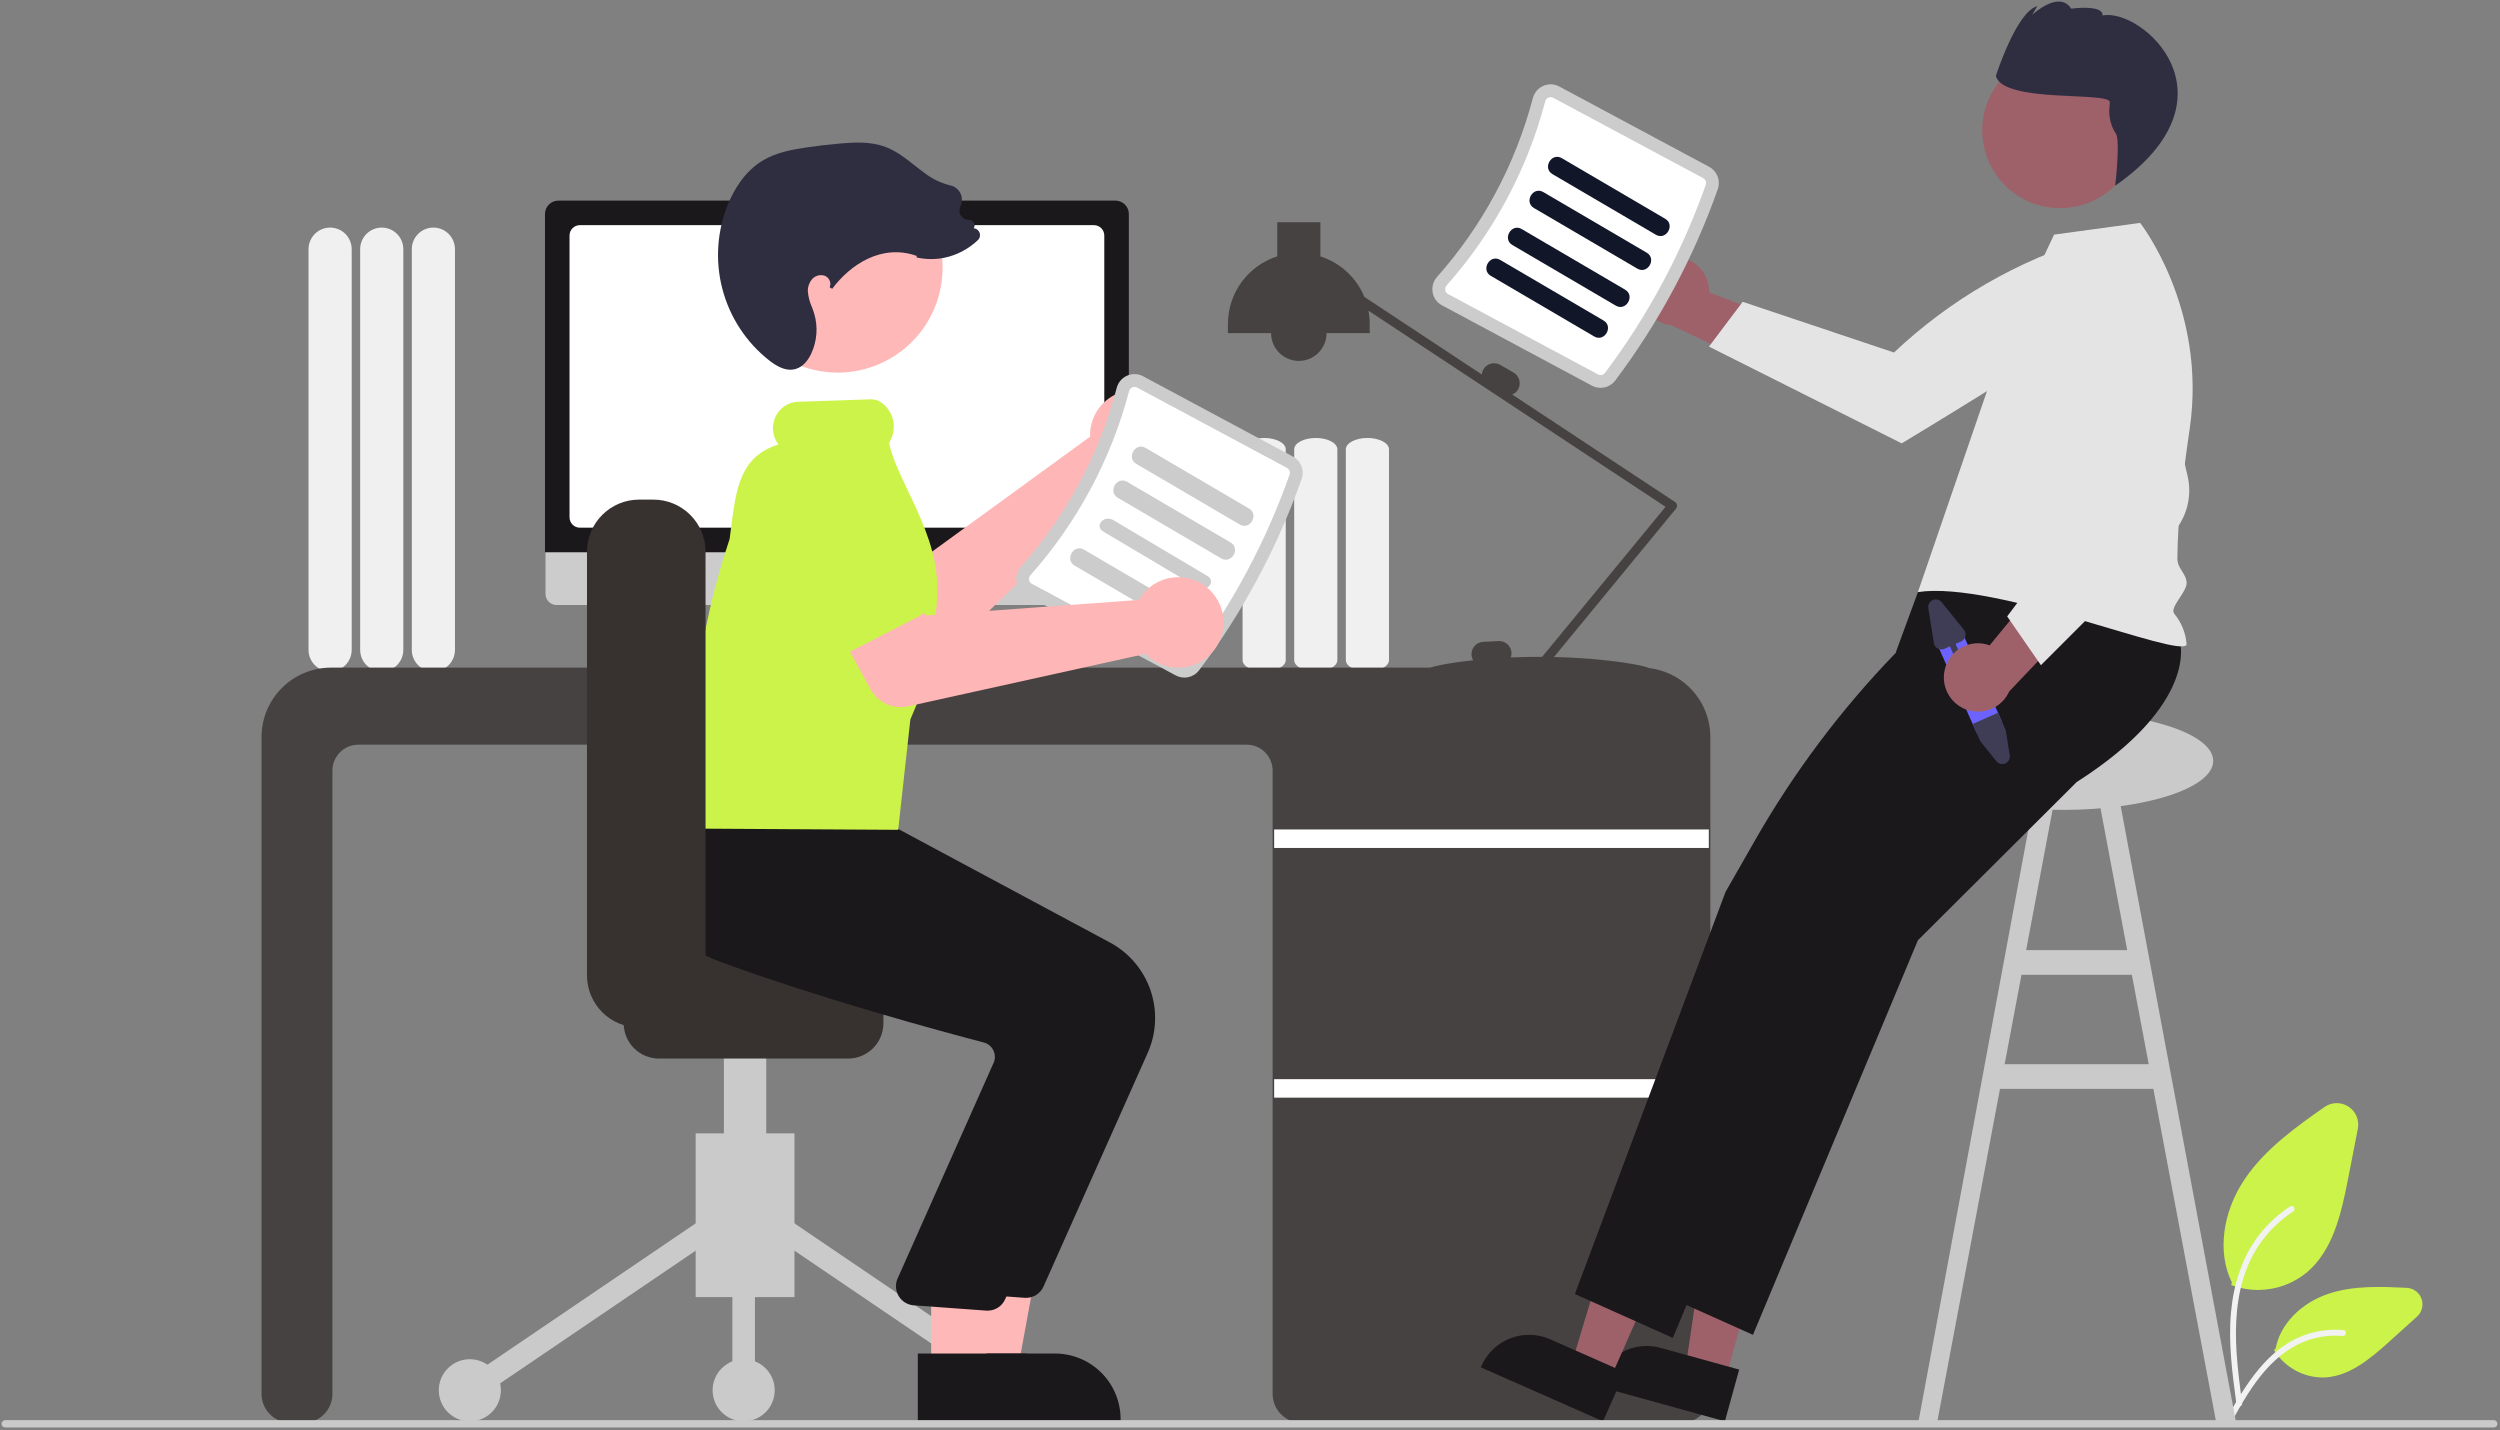 <svg width="811" height="464" viewBox="0 0 811 464" fill="none" xmlns="http://www.w3.org/2000/svg">
<rect x="0" y="0" width="811" height="464" fill="#808080" stroke="none"/>
<g clip-path="url(#clip0_1_96)">
<path d="M133.588 210.827V80.828C133.588 78.971 134.325 77.191 135.638 75.878C136.951 74.565 138.731 73.828 140.588 73.828C142.444 73.828 144.225 74.565 145.537 75.878C146.85 77.191 147.588 78.971 147.588 80.828V210.827C147.588 212.684 146.85 214.464 145.537 215.777C144.225 217.09 142.444 217.827 140.588 217.827C138.731 217.827 136.951 217.09 135.638 215.777C134.325 214.464 133.588 212.684 133.588 210.827Z" fill="#F0F0F0"/>
<path d="M116.838 210.827V80.828C116.838 78.971 117.575 77.191 118.888 75.878C120.201 74.565 121.981 73.828 123.838 73.828C125.694 73.828 127.475 74.565 128.787 75.878C130.1 77.191 130.838 78.971 130.838 80.828V210.827C130.838 212.684 130.1 214.464 128.787 215.777C127.475 217.09 125.694 217.827 123.838 217.827C121.981 217.827 120.201 217.09 118.888 215.777C117.575 214.464 116.838 212.684 116.838 210.827Z" fill="#F0F0F0"/>
<path d="M100.088 210.827V80.828C100.088 78.971 100.825 77.191 102.138 75.878C103.451 74.565 105.231 73.828 107.088 73.828C108.944 73.828 110.725 74.565 112.037 75.878C113.35 77.191 114.088 78.971 114.088 80.828V210.827C114.088 212.684 113.35 214.464 112.037 215.777C110.725 217.09 108.944 217.827 107.088 217.827C105.231 217.827 103.451 217.09 102.138 215.777C100.825 214.464 100.088 212.684 100.088 210.827Z" fill="#F0F0F0"/>
<path d="M732.492 418.464C729.673 418.466 726.875 417.98 724.222 417.028L723.812 416.881L724.001 415.975C719.249 406.375 720.91 393.222 728.254 382.408C734.93 372.577 745.083 365.429 754.04 359.124C755.176 358.324 756.526 357.882 757.916 357.856C759.306 357.829 760.671 358.219 761.838 358.974C763.004 359.73 763.918 360.818 764.461 362.097C765.005 363.376 765.153 364.789 764.888 366.153L761.684 382.587C759.373 394.442 756.623 405.663 748.468 412.66C743.988 416.408 738.333 418.462 732.492 418.464Z" fill="#CBF34A"/>
<path d="M753.469 446.861C750.366 446.843 747.318 446.05 744.6 444.554C741.882 443.058 739.58 440.907 737.905 438.296L737.673 437.934L738.226 437.446C739.659 429.628 746.399 422.662 755.449 419.666C763.675 416.943 772.755 417.388 780.761 417.78C781.819 417.831 782.837 418.196 783.688 418.827C784.539 419.458 785.183 420.328 785.539 421.325C785.895 422.323 785.946 423.404 785.687 424.431C785.428 425.458 784.87 426.385 784.084 427.094L775.076 435.225C768.53 441.132 762.002 446.466 754.127 446.848C753.907 446.857 753.688 446.861 753.469 446.861Z" fill="#CBF34A"/>
<path d="M725.513 455.553C724.183 445.648 722.815 435.615 723.748 425.604C724.577 416.712 727.231 408.028 732.633 400.908C735.487 397.147 738.976 393.915 742.943 391.356C743.974 390.691 744.923 392.361 743.897 393.024C737.02 397.488 731.73 404.012 728.785 411.664C725.495 420.219 724.966 429.544 725.533 438.632C725.876 444.127 726.603 449.587 727.335 455.04C727.394 455.284 727.359 455.542 727.237 455.762C727.115 455.982 726.914 456.148 726.675 456.227C726.555 456.26 726.429 456.268 726.305 456.251C726.182 456.235 726.062 456.194 725.954 456.131C725.846 456.069 725.752 455.985 725.676 455.886C725.601 455.787 725.545 455.674 725.513 455.553Z" fill="#F2F2F2"/>
<path d="M721.754 461.247C728.157 449.666 735.583 436.794 748.853 432.68C752.538 431.541 756.409 431.132 760.251 431.477C761.461 431.584 761.159 433.491 759.951 433.384C753.499 432.843 747.061 434.584 741.761 438.304C736.633 441.873 732.639 446.834 729.259 452.096C727.189 455.319 725.335 458.678 723.48 462.034C722.887 463.106 721.154 462.332 721.754 461.247Z" fill="#F2F2F2"/>
<path d="M718.873 461.078L725.338 461.225L686.358 252.988L679.893 254.206L690.072 308.225H657.278L667.457 254.206L660.992 252.988L622.338 461.225L628.477 461.078L648.799 353.225H698.551L718.873 461.078ZM650.306 345.225L655.771 316.225H691.579L697.043 345.225H650.306Z" fill="#CACACA"/>
<path d="M436.588 214.144V145.759C436.588 143.728 439.728 142.077 443.588 142.077C447.448 142.077 450.588 143.728 450.588 145.759V214.144C450.588 216.175 447.448 217.827 443.588 217.827C439.728 217.827 436.588 216.175 436.588 214.144Z" fill="#F0F0F0"/>
<path d="M419.838 214.144V145.759C419.838 143.728 422.978 142.077 426.838 142.077C430.698 142.077 433.838 143.728 433.838 145.759V214.144C433.838 216.175 430.698 217.827 426.838 217.827C422.978 217.827 419.838 216.175 419.838 214.144Z" fill="#F0F0F0"/>
<path d="M403.088 214.144V145.759C403.088 143.728 406.228 142.077 410.088 142.077C413.948 142.077 417.088 143.728 417.088 145.759V214.144C417.088 216.175 413.948 217.827 410.088 217.827C406.228 217.827 403.088 216.175 403.088 214.144Z" fill="#F0F0F0"/>
<path d="M544.002 163.854C543.971 163.646 543.896 163.447 543.783 163.27C543.67 163.093 543.521 162.941 543.345 162.826L490.573 127.987C491.368 127.655 492.033 127.072 492.466 126.327C492.994 125.408 493.136 124.317 492.862 123.293C492.587 122.27 491.919 121.396 491.003 120.863L486.673 118.363C485.753 117.836 484.662 117.694 483.639 117.968C482.615 118.243 481.741 118.911 481.209 119.827C480.921 120.331 480.748 120.892 480.702 121.47L442.608 96.322C441.329 93.224 439.389 90.441 436.925 88.169C434.46 85.897 431.53 84.19 428.338 83.166V72.078H414.338V83.166C409.693 84.651 405.64 87.574 402.764 91.512C399.888 95.451 398.338 100.201 398.338 105.077V108.077H412.338C412.338 110.464 413.286 112.754 414.974 114.441C416.662 116.129 418.951 117.077 421.338 117.077C423.725 117.077 426.014 116.129 427.702 114.441C429.389 112.754 430.338 110.464 430.338 108.077H444.338V105.077C444.336 103.639 444.201 102.204 443.933 100.792L540.302 164.411L500.271 213.082C499.96 213.08 499.651 213.078 499.338 213.078C496.144 213.078 493.049 213.153 490.1 213.283C490.278 212.789 490.356 212.264 490.329 211.739C490.271 210.681 489.796 209.689 489.008 208.979C488.221 208.27 487.185 207.901 486.126 207.953L481.133 208.213C480.075 208.271 479.082 208.746 478.373 209.533C477.663 210.321 477.294 211.357 477.346 212.416C477.383 213.041 477.569 213.649 477.888 214.188C469.059 215.126 463.338 216.419 463.338 217.077C463.338 218.156 478.701 217.129 497.93 217.08C498.018 217.33 498.171 217.552 498.374 217.723C498.576 217.895 498.82 218.009 499.081 218.055C499.342 218.101 499.611 218.076 499.86 217.984C500.108 217.892 500.328 217.735 500.496 217.53L500.866 217.08C520.039 217.133 535.338 218.154 535.338 217.077C535.338 216.063 521.736 213.539 504.112 213.134L543.677 165.03C543.811 164.868 543.909 164.679 543.965 164.476C544.02 164.274 544.033 164.062 544.002 163.854Z" fill="#474242"/>
<path d="M545.445 461.578H422.229C419.739 461.575 417.352 460.584 415.591 458.823C413.831 457.063 412.84 454.675 412.838 452.185V249.969C412.835 247.744 411.95 245.611 410.377 244.038C408.804 242.465 406.671 241.58 404.446 241.578H116.23C114.005 241.58 111.872 242.465 110.299 244.038C108.725 245.611 107.84 247.744 107.838 249.969V452.185C107.835 454.675 106.844 457.063 105.084 458.823C103.323 460.584 100.936 461.575 98.446 461.578H94.23C91.74 461.575 89.353 460.584 87.592 458.823C85.831 457.063 84.841 454.675 84.838 452.185V239.078C84.844 233.112 87.217 227.393 91.435 223.175C95.653 218.957 101.372 216.584 107.338 216.578H532.338C538.303 216.585 544.022 218.957 548.24 223.175C552.458 227.393 554.831 233.112 554.838 239.078V452.185C554.835 454.675 553.844 457.063 552.083 458.823C550.323 460.584 547.935 461.575 545.445 461.578Z" fill="#474242"/>
<path d="M554.338 269.077H413.338V275.077H554.338V269.077Z" fill="white"/>
<path d="M554.338 350.078H413.338V356.078H554.338V350.078Z" fill="white"/>
<path d="M296.621 215.59L292.569 213.884L289.789 193.569H252.769L249.755 213.801L246.13 215.613C245.956 215.7 245.817 215.843 245.735 216.019C245.653 216.194 245.633 216.393 245.677 216.581C245.722 216.77 245.829 216.938 245.981 217.059C246.133 217.179 246.321 217.244 246.515 217.244H296.287C296.486 217.244 296.679 217.176 296.833 217.05C296.986 216.924 297.092 216.749 297.131 216.554C297.171 216.359 297.141 216.157 297.048 215.981C296.955 215.805 296.805 215.667 296.621 215.59Z" fill="#E6E6E6"/>
<path d="M362.409 196.272H180.555C179.601 196.269 178.687 195.889 178.013 195.213C177.339 194.538 176.96 193.623 176.96 192.669V167.025H366.004V192.669C366.004 193.623 365.625 194.538 364.951 195.213C364.277 195.889 363.363 196.269 362.409 196.272Z" fill="#CCCCCC"/>
<path d="M366.194 179.145H176.794V69.421C176.796 68.269 177.254 67.165 178.068 66.351C178.882 65.537 179.986 65.079 181.138 65.078H361.85C363.002 65.079 364.106 65.537 364.92 66.351C365.734 67.165 366.192 68.269 366.194 69.421V179.145Z" fill="#1A181B"/>
<path d="M354.882 171.181H188.106C187.219 171.18 186.368 170.827 185.74 170.199C185.112 169.572 184.759 168.72 184.758 167.833V76.39C184.759 75.502 185.112 74.651 185.74 74.023C186.368 73.395 187.219 73.042 188.106 73.041H354.882C355.769 73.042 356.62 73.395 357.248 74.023C357.876 74.651 358.229 75.502 358.23 76.39V167.833C358.229 168.72 357.876 169.572 357.248 170.199C356.62 170.827 355.769 171.18 354.882 171.181Z" fill="white"/>
<path d="M541.839 83.539C543.435 83.309 545.061 83.431 546.604 83.898C548.147 84.365 549.568 85.164 550.769 86.24C551.969 87.315 552.919 88.641 553.552 90.123C554.185 91.606 554.485 93.209 554.431 94.82L590.996 108.894L574.43 120.731L542.247 105.551C539.546 105.281 537.039 104.03 535.199 102.034C533.36 100.039 532.316 97.439 532.266 94.725C532.216 92.012 533.163 89.375 534.927 87.313C536.691 85.251 539.151 83.908 541.839 83.539Z" fill="#9E616A"/>
<path d="M680.677 76.629L686.863 87.876C685.368 95.01 681.505 101.428 675.9 106.087C666.429 114.075 616.909 143.824 616.909 143.824L554.391 112.438L565.328 97.905L614.41 114.354C632.617 97.161 654.589 84.459 678.574 77.261L680.677 76.629Z" fill="#E4E4E4"/>
<path d="M669.174 262.734C696.121 262.734 717.965 255.616 717.965 246.836C717.965 238.056 696.121 230.938 669.174 230.938C642.228 230.938 620.384 238.056 620.384 246.836C620.384 255.616 642.228 262.734 669.174 262.734Z" fill="#CACACA"/>
<path d="M559.717 447.605L546.761 444.024L554.409 392.346L573.531 397.633L559.717 447.605Z" fill="#9E616A"/>
<path d="M559.549 461.077L517.774 449.529L517.92 449.001C519.112 444.689 521.969 441.026 525.861 438.82C529.753 436.614 534.362 436.043 538.675 437.235L538.676 437.235L564.191 444.289L559.549 461.077Z" fill="#1A181B"/>
<path d="M522.153 447.773L509.856 442.343L524.948 392.331L543.096 400.344L522.153 447.773Z" fill="#9E616A"/>
<path d="M520.026 461.078L480.377 443.57L480.598 443.068C482.406 438.975 485.765 435.768 489.937 434.152C494.109 432.536 498.752 432.643 502.845 434.45L502.846 434.45L527.062 445.143L520.026 461.078Z" fill="#1A181B"/>
<path d="M707.146 207.967C707.146 207.967 713.664 228.16 673.675 253.697L622.174 305.016L568.661 433.022L536.892 418.779L543.123 402.147L547.304 390.986L549.443 385.277L551.736 379.156L585.748 288.369L614.318 238.346L615.146 211.203L622.174 192.069L673.157 173.978L707.146 207.967Z" fill="#1A181B"/>
<path d="M681.146 208.967C681.146 208.967 687.664 229.16 647.675 254.697L596.174 306.016L542.661 434.022L510.892 419.779L517.123 403.147L521.304 391.986L523.443 386.277L525.736 380.156L559.748 289.369L569.314 272.62C581.933 250.524 597.268 230.094 614.96 211.805L624.338 202.111L625.338 187.111L647.157 174.978L681.146 208.967Z" fill="#1A181B"/>
<path d="M650.338 110.111L666.338 76.111L694.259 72.302C694.259 72.302 716.062 100.079 710.338 139.111C708.191 153.748 706.442 168.32 706.338 181.111C706.31 184.515 709.287 186.034 709.338 189.111C709.387 192.134 703.695 197.057 705.338 199.111C707.687 201.942 709.087 205.441 709.338 209.111C707.356 213.827 647.382 188.277 622.174 192.069L650.338 110.111Z" fill="#E4E4E4"/>
<path d="M689.996 55.185C697.123 43.196 693.181 27.699 681.192 20.572C669.202 13.445 653.705 17.387 646.578 29.376C639.451 41.366 643.393 56.862 655.382 63.989C667.372 71.116 682.869 67.175 689.996 55.185Z" fill="#9E616A"/>
<path d="M684.433 33.213C684.385 33.877 684.318 34.758 684.241 35.753C684.162 38.479 684.931 41.162 686.44 43.433C687.853 45.823 686.167 60.254 686.167 60.254C727.535 31.418 694.848 2.447 682.062 5.022C682.329 1.355 671.9 2.808 671.9 2.808C667.927 -3.38 659.219 4.834 659.219 4.834L660.899 2.007C654.138 3.727 647.455 24.622 647.455 24.622C649.748 33.637 684.7 29.546 684.433 33.213Z" fill="#2F2E41"/>
<path d="M523.953 123.486C538.168 104.577 549.406 83.604 557.276 61.295C557.732 59.961 557.7 58.508 557.185 57.195C556.67 55.882 555.706 54.795 554.464 54.126L505.819 28.061C505.032 27.636 504.158 27.396 503.265 27.36C502.371 27.324 501.481 27.492 500.662 27.852C499.828 28.214 499.088 28.762 498.497 29.454C497.907 30.145 497.482 30.963 497.255 31.843C491.593 53.341 480.951 73.204 466.188 89.825C465.58 90.502 465.135 91.308 464.886 92.183C464.637 93.057 464.591 93.977 464.751 94.873C464.905 95.754 465.258 96.588 465.783 97.312C466.308 98.035 466.991 98.63 467.781 99.05L516.427 125.115C517.671 125.779 519.11 125.979 520.488 125.681C521.867 125.382 523.094 124.605 523.953 123.486Z" fill="#CCCCCC"/>
<path d="M520.633 120.992C520.372 121.318 520.004 121.543 519.594 121.628C519.184 121.713 518.758 121.651 518.388 121.455L469.743 95.389C469.506 95.266 469.302 95.09 469.145 94.875C468.988 94.659 468.884 94.411 468.839 94.148C468.789 93.871 468.803 93.585 468.881 93.314C468.959 93.044 469.099 92.795 469.289 92.587C484.487 75.476 495.443 55.028 501.272 32.897C501.339 32.623 501.469 32.369 501.651 32.154C501.833 31.939 502.063 31.769 502.321 31.658C502.565 31.549 502.83 31.498 503.097 31.509C503.364 31.52 503.624 31.593 503.858 31.721L552.503 57.786C552.871 57.985 553.159 58.307 553.315 58.696C553.472 59.084 553.488 59.515 553.36 59.914C545.631 81.823 534.594 102.421 520.633 120.992Z" fill="white"/>
<path d="M503.615 56.486L537.167 76.152C540.505 78.108 543.528 72.924 540.195 70.971L506.643 51.305C503.305 49.348 500.282 54.532 503.615 56.486Z" fill="#111629"/>
<path d="M497.615 67.486L531.167 87.152C534.505 89.108 537.528 83.924 534.195 81.971L500.643 62.305C497.305 60.348 494.282 65.532 497.615 67.486Z" fill="#111629"/>
<path d="M490.615 79.486L524.167 99.152C527.505 101.108 530.528 95.924 527.195 93.971L493.643 74.305C490.305 72.348 487.282 77.532 490.615 79.486Z" fill="#111629"/>
<path d="M483.615 89.486L517.167 109.152C520.505 111.108 523.528 105.925 520.195 103.971L486.643 84.305C483.305 82.348 480.282 87.532 483.615 89.486Z" fill="#111629"/>
<path d="M636.569 205.164L649.166 233.489C649.47 234.168 649.6 234.911 649.544 235.652C649.488 236.393 649.249 237.108 648.847 237.733C648.374 238.48 647.69 239.07 646.882 239.43C646.075 239.789 645.178 239.901 644.307 239.752C644.01 239.707 643.719 239.629 643.439 239.52C642.325 239.09 641.428 238.237 640.942 237.146L628.346 208.821C628.106 208.281 627.974 207.699 627.959 207.108C627.944 206.518 628.045 205.93 628.257 205.378C628.685 204.264 629.539 203.366 630.629 202.881C631.72 202.396 632.958 202.364 634.072 202.792C635.186 203.22 636.084 204.073 636.569 205.164Z" fill="#6C63FF"/>
<path d="M648.15 231.205L650.673 236.922L651.964 245.027C652.049 245.56 651.956 246.107 651.698 246.582C651.44 247.057 651.033 247.434 650.539 247.653C650.046 247.873 649.493 247.923 648.968 247.796C648.443 247.669 647.974 247.372 647.635 246.952L642.413 240.454L639.926 234.862L648.15 231.205Z" fill="#3F3D56"/>
<path d="M625.547 197.283L627.352 208.623C627.411 208.995 627.554 209.347 627.771 209.654C627.989 209.961 628.273 210.214 628.604 210.394C628.934 210.573 629.301 210.674 629.677 210.689C630.053 210.703 630.427 210.632 630.77 210.479L632.56 209.683L636.014 217.45C636.122 217.692 636.321 217.881 636.569 217.976C636.816 218.071 637.091 218.063 637.333 217.956C637.575 217.848 637.764 217.649 637.86 217.401C637.955 217.154 637.948 216.879 637.841 216.637L634.387 208.87L636.177 208.075C636.77 207.81 637.234 207.322 637.468 206.716C637.702 206.11 637.687 205.437 637.425 204.842C637.337 204.645 637.224 204.461 637.089 204.293L629.877 195.358C629.538 194.937 629.069 194.641 628.544 194.514C628.018 194.387 627.466 194.438 626.972 194.657C626.478 194.877 626.071 195.253 625.813 195.728C625.555 196.203 625.462 196.75 625.547 197.283Z" fill="#3F3D56"/>
<path d="M630.772 217.752C631.056 216.165 631.684 214.66 632.613 213.342C633.541 212.025 634.747 210.927 636.146 210.126C637.545 209.325 639.102 208.84 640.708 208.706C642.314 208.572 643.931 208.792 645.443 209.35L670.309 179.072L676.33 198.521L651.794 224.292C650.688 226.77 648.711 228.756 646.239 229.875C643.766 230.993 640.969 231.165 638.378 230.359C635.787 229.553 633.581 227.824 632.179 225.5C630.778 223.177 630.277 220.42 630.772 217.752Z" fill="#9E616A"/>
<path d="M662.077 215.784L651.125 199.965L682.224 158.499L666.203 124.169L667.37 83.334L680.608 80.889L680.773 80.971C687.209 84.676 692.184 90.471 694.872 97.394C698.175 105.65 705.547 136.644 709.648 154.384C710.454 157.822 710.365 161.409 709.392 164.803C708.419 168.197 706.593 171.285 704.088 173.773L662.077 215.784Z" fill="#E4E4E4"/>
<path d="M353.714 139.346C353.623 140.114 353.592 140.888 353.623 141.661L297.55 182.455L282.146 175.638L268.818 197.541L294.916 212.26C297.025 213.45 299.462 213.923 301.862 213.609C304.262 213.295 306.496 212.211 308.227 210.519L364.663 155.396C367.551 156.13 370.595 155.967 373.389 154.929C376.183 153.891 378.594 152.027 380.303 149.585C382.012 147.143 382.936 144.238 382.954 141.258C382.972 138.277 382.081 135.362 380.402 132.9C378.722 130.438 376.333 128.545 373.552 127.474C370.77 126.403 367.729 126.204 364.831 126.904C361.934 127.604 359.319 129.169 357.333 131.391C355.347 133.614 354.084 136.388 353.714 139.346Z" fill="#FFB6B6"/>
<path d="M295.737 183.947L279.385 211.195C278.92 211.97 278.293 212.636 277.547 213.147C276.801 213.658 275.954 214.002 275.063 214.157C274.172 214.311 273.258 214.271 272.384 214.04C271.51 213.81 270.696 213.393 269.997 212.819L245.514 192.712C241.562 190.309 238.724 186.436 237.622 181.944C236.52 177.452 237.245 172.706 239.636 168.746C242.028 164.787 245.892 161.938 250.381 160.823C254.87 159.708 259.619 160.419 263.585 162.799L292.754 174.898C293.589 175.245 294.34 175.767 294.955 176.43C295.57 177.093 296.034 177.881 296.317 178.739C296.601 179.598 296.695 180.508 296.595 181.406C296.495 182.305 296.202 183.171 295.737 183.947Z" fill="#6C63FF"/>
<path d="M225.674 420.783H257.727V367.667H225.674V420.783Z" fill="#CACACA"/>
<path d="M256.12 395.773L252.006 401.836L328.932 454.035L333.046 447.972L256.12 395.773Z" fill="#CACACA"/>
<path d="M227.28 395.773L150.354 447.973L154.468 454.035L231.394 401.836L227.28 395.773Z" fill="#CACACA"/>
<path d="M330.989 461.077C336.553 461.077 341.063 456.567 341.063 451.004C341.063 445.44 336.553 440.93 330.989 440.93C325.426 440.93 320.916 445.44 320.916 451.004C320.916 456.567 325.426 461.077 330.989 461.077Z" fill="#CACACA"/>
<path d="M241.242 461.077C246.806 461.077 251.316 456.567 251.316 451.004C251.316 445.44 246.806 440.93 241.242 440.93C235.679 440.93 231.169 445.44 231.169 451.004C231.169 456.567 235.679 461.077 241.242 461.077Z" fill="#CACACA"/>
<path d="M152.411 461.077C157.975 461.077 162.485 456.567 162.485 451.004C162.485 445.44 157.975 440.93 152.411 440.93C146.848 440.93 142.338 445.44 142.338 451.004C142.338 456.567 146.848 461.077 152.411 461.077Z" fill="#CACACA"/>
<path d="M244.906 398.804H237.579V451.004H244.906V398.804Z" fill="#CACACA"/>
<path d="M234.832 391.478H248.569V320.962H234.832V391.478Z" fill="#CACACA"/>
<path d="M202.322 331.952V315.468C202.325 312.433 203.532 309.523 205.678 307.377C207.824 305.231 210.734 304.024 213.769 304.02H275.126C278.161 304.024 281.071 305.231 283.217 307.377C285.363 309.523 286.57 312.433 286.574 315.468V331.952C286.57 334.987 285.363 337.896 283.217 340.043C281.071 342.189 278.161 343.396 275.126 343.399H213.769C210.734 343.396 207.824 342.189 205.678 340.043C203.532 337.896 202.325 334.987 202.322 331.952Z" fill="#37322F"/>
<path d="M313.141 444.629L330.109 444.628L338.183 400.617L313.139 400.618L313.141 444.629Z" fill="#FFB8B8"/>
<path d="M308.813 461.078L363.528 461.076V460.383C363.528 457.587 362.978 454.817 361.907 452.234C360.837 449.65 359.269 447.302 357.291 445.325C355.314 443.347 352.966 441.778 350.382 440.708C347.798 439.638 345.029 439.087 342.233 439.087H342.23L308.812 439.088L308.813 461.078Z" fill="#1A181B"/>
<path d="M338.521 417.337L372.35 341.476C375.175 335.083 375.487 327.859 373.225 321.246C370.963 314.632 366.293 309.113 360.144 305.788L286.767 266.441L253.284 263.593L222.398 260.785L222.175 261.162C221.89 261.643 215.249 273.114 219.738 285.691C223.143 295.231 232 302.683 246.063 307.84C278.886 319.875 316.804 330.162 331.582 334.025C332.236 334.192 332.846 334.495 333.373 334.915C333.901 335.335 334.334 335.861 334.643 336.46C334.953 337.052 335.137 337.702 335.184 338.369C335.231 339.036 335.139 339.705 334.915 340.334L303.486 410.945C303.158 411.84 303.04 412.799 303.141 413.748C303.242 414.696 303.559 415.609 304.068 416.415C304.578 417.221 305.266 417.9 306.079 418.398C306.892 418.897 307.809 419.202 308.759 419.29L332.242 421C332.442 421.019 332.64 421.028 332.838 421.028C334.04 421.028 335.217 420.679 336.226 420.024C337.235 419.369 338.032 418.436 338.521 417.337Z" fill="#1A181B"/>
<path d="M302.068 444.629L319.036 444.628L327.11 400.617L302.066 400.618L302.068 444.629Z" fill="#FFB8B8"/>
<path d="M297.74 461.078L352.455 461.076V460.383C352.455 457.587 351.905 454.817 350.834 452.234C349.764 449.65 348.196 447.302 346.218 445.325C344.241 443.347 341.893 441.778 339.309 440.708C336.725 439.638 333.956 439.087 331.16 439.087H331.157L297.739 439.088L297.74 461.078Z" fill="#1A181B"/>
<path d="M326.064 421.489L359.893 345.629C362.718 339.235 363.03 332.012 360.768 325.398C358.506 318.784 353.836 313.265 347.687 309.94L274.31 270.593L240.827 267.745L216.635 265.646L216.638 265.315C216.354 265.796 209.713 277.266 214.202 289.844C217.607 299.384 219.543 306.836 233.605 311.992C266.429 324.028 304.347 334.314 319.125 338.177C319.778 338.344 320.389 338.647 320.916 339.067C321.444 339.487 321.876 340.014 322.186 340.613C322.496 341.205 322.68 341.855 322.727 342.521C322.774 343.188 322.682 343.857 322.457 344.487L291.029 415.097C290.701 415.993 290.582 416.952 290.683 417.9C290.784 418.849 291.102 419.761 291.611 420.567C292.121 421.374 292.809 422.052 293.622 422.551C294.435 423.049 295.352 423.354 296.301 423.442L319.785 425.152C319.985 425.171 320.183 425.181 320.381 425.181C321.583 425.18 322.76 424.831 323.769 424.176C324.777 423.521 325.575 422.588 326.064 421.489Z" fill="#1A181B"/>
<path d="M304.844 94.739C309.188 76.473 297.902 58.144 279.636 53.8C261.37 49.457 243.041 60.742 238.698 79.008C234.354 97.274 245.64 115.603 263.905 119.947C282.171 124.29 300.5 113.005 304.844 94.739Z" fill="#FFB8B8"/>
<path d="M388.953 217.486C403.168 198.577 414.406 177.604 422.276 155.295C422.732 153.961 422.7 152.508 422.185 151.195C421.67 149.882 420.706 148.795 419.464 148.126L370.819 122.061C370.032 121.636 369.158 121.396 368.265 121.36C367.371 121.324 366.481 121.492 365.662 121.852C364.828 122.214 364.088 122.762 363.497 123.454C362.907 124.145 362.482 124.963 362.255 125.843C356.593 147.341 345.951 167.204 331.188 183.825C330.58 184.502 330.135 185.308 329.886 186.183C329.637 187.057 329.591 187.977 329.751 188.873C329.905 189.753 330.258 190.588 330.783 191.312C331.308 192.036 331.991 192.63 332.781 193.05L381.427 219.115C382.671 219.779 384.11 219.979 385.488 219.681C386.867 219.382 388.094 218.605 388.953 217.486Z" fill="#CCCCCC"/>
<path d="M385.633 214.992C385.372 215.318 385.004 215.543 384.594 215.628C384.184 215.713 383.758 215.652 383.388 215.455L334.743 189.39C334.506 189.266 334.302 189.09 334.145 188.875C333.988 188.659 333.884 188.411 333.839 188.148C333.789 187.871 333.803 187.585 333.881 187.315C333.959 187.044 334.099 186.795 334.289 186.587C349.487 169.476 360.443 149.028 366.272 126.897C366.339 126.623 366.469 126.369 366.651 126.154C366.833 125.939 367.063 125.769 367.321 125.658C367.565 125.549 367.83 125.498 368.097 125.509C368.364 125.52 368.624 125.593 368.858 125.721L417.503 151.786C417.871 151.985 418.159 152.307 418.315 152.696C418.472 153.084 418.488 153.515 418.36 153.914C410.631 175.824 399.594 196.421 385.633 214.992Z" fill="white"/>
<path d="M368.615 150.486L402.167 170.152C405.505 172.108 408.528 166.925 405.195 164.971L371.643 145.305C368.305 143.348 365.282 148.532 368.615 150.486Z" fill="#CCCCCC"/>
<path d="M362.615 161.486L396.167 181.152C399.505 183.108 402.528 177.925 399.195 175.971L365.643 156.305C362.305 154.348 359.282 159.532 362.615 161.486Z" fill="#CCCCCC"/>
<path d="M357.9 172.443L388.414 190.557C391.45 192.36 394.697 188.634 391.666 186.834L361.152 168.719C358.116 166.917 354.869 170.643 357.9 172.443Z" fill="#CCCCCC"/>
<path d="M348.615 183.486L382.167 203.152C385.505 205.108 388.528 199.925 385.195 197.971L351.643 178.305C348.305 176.348 345.282 181.532 348.615 183.486Z" fill="#CCCCCC"/>
<path d="M291.372 269.194L224.098 268.792L224.08 268.313C222.797 234.56 226.922 203.983 236.691 174.839C236.829 173.748 236.979 172.582 237.125 171.437C238.794 158.398 240.119 148.046 252.518 144.19C251.485 142.817 250.876 141.171 250.766 139.456C250.688 138.316 250.837 137.172 251.206 136.091C251.574 135.009 252.154 134.012 252.911 133.156C253.636 132.33 254.518 131.657 255.505 131.175C256.493 130.693 257.567 130.412 258.664 130.35L282.609 129.534C283.867 129.526 285.092 129.941 286.086 130.713C287.909 132.067 289.19 134.026 289.7 136.239C290.21 138.452 289.916 140.774 288.869 142.79C288.587 143.352 288.479 143.607 288.438 143.719C289.289 148.179 291.815 153.477 294.488 159.083C298.315 167.11 302.653 176.208 303.768 185.941C304.37 191.197 304.12 196.515 303.027 201.69C302.528 204.479 302.413 207.323 302.685 210.143C302.904 214.325 303.11 218.273 300.747 222.092C300.144 223.127 299.455 224.23 298.646 225.453L295.321 233.401L291.372 269.194Z" fill="#CBF34A"/>
<path d="M190.416 316.431V178.969C190.421 174.49 192.203 170.195 195.37 167.028C198.538 163.861 202.832 162.079 207.311 162.074H211.984C216.464 162.079 220.758 163.861 223.925 167.028C227.093 170.195 228.874 174.49 228.879 178.969V316.431C228.874 320.91 227.093 325.204 223.925 328.372C220.758 331.539 216.464 333.32 211.984 333.326H207.311C202.832 333.32 198.538 331.539 195.37 328.372C192.203 325.204 190.421 320.91 190.416 316.431Z" fill="#37322F"/>
<path d="M370.82 192.689C370.338 193.293 369.903 193.935 369.521 194.608L300.363 199.657L290.878 185.736L267.997 197.304L282.393 223.582C283.556 225.704 285.377 227.393 287.581 228.393C289.785 229.393 292.254 229.652 294.618 229.129L371.647 212.1C373.713 214.249 376.384 215.717 379.305 216.31C382.226 216.903 385.259 216.593 387.999 215.421C390.739 214.248 393.058 212.269 394.646 209.747C396.234 207.225 397.017 204.279 396.89 201.302C396.763 198.324 395.733 195.455 393.936 193.077C392.139 190.699 389.66 188.925 386.83 187.99C384 187.055 380.953 187.004 378.093 187.843C375.233 188.682 372.696 190.373 370.82 192.689Z" fill="#FFB6B6"/>
<path d="M298.036 199.967L269.765 214.478C268.96 214.891 268.076 215.126 267.173 215.166C266.27 215.207 265.368 215.052 264.53 214.713C263.692 214.373 262.937 213.857 262.316 213.2C261.696 212.542 261.224 211.759 260.933 210.903L250.753 180.901C248.665 176.783 248.294 172.005 249.719 167.613C251.145 163.221 254.252 159.573 258.361 157.466C245.829 163.898 271.929 145.626 281.891 165.034L300.279 190.707C300.805 191.442 301.167 192.282 301.339 193.17C301.512 194.057 301.491 194.972 301.278 195.85C301.065 196.729 300.665 197.552 300.106 198.262C299.546 198.972 298.84 199.554 298.036 199.967Z" fill="#CBF34A"/>
<path d="M256.413 119.938C254.367 119.938 252.11 118.952 249.564 116.954C242.074 111.073 236.72 102.896 234.324 93.679C231.928 84.462 232.621 74.713 236.299 65.929C238.15 61.508 241.611 55.499 247.591 51.977C251.89 49.447 256.94 48.533 261.336 47.875C265.141 47.305 268.995 46.85 272.789 46.527C277.322 46.139 282.559 45.878 287.335 47.692C290.834 49.022 293.813 51.371 296.693 53.642C297.697 54.434 298.735 55.253 299.775 56.011C302.295 57.976 305.2 59.387 308.303 60.152C308.957 60.288 309.575 60.563 310.115 60.958C310.654 61.353 311.102 61.859 311.429 62.442C311.763 63.035 311.965 63.693 312.023 64.37C312.08 65.048 311.992 65.73 311.763 66.371C311.314 67.631 310.908 68.766 311.729 69.997C312.033 70.43 312.438 70.783 312.91 71.023C313.382 71.263 313.905 71.385 314.435 71.376C314.714 71.371 314.99 71.437 315.238 71.566C315.486 71.695 315.697 71.884 315.853 72.116C316.011 72.346 316.111 72.611 316.144 72.888C316.176 73.165 316.14 73.446 316.039 73.706L315.907 74.045C316.259 74.078 316.598 74.195 316.894 74.388C317.19 74.581 317.435 74.843 317.608 75.151C317.865 75.59 317.964 76.104 317.889 76.607C317.814 77.111 317.57 77.573 317.197 77.919C314.163 80.806 310.381 82.786 306.279 83.633C303.472 84.183 300.584 84.177 297.78 83.613L297.329 83.525L297.384 83.025C286.04 78.979 275.8 85.846 269.963 93.695L269.12 93.163C269.264 92.87 269.349 92.552 269.367 92.226C269.385 91.9 269.338 91.573 269.227 91.266C269.109 90.898 268.92 90.556 268.67 90.261C268.421 89.966 268.115 89.723 267.771 89.546C267.076 89.259 266.311 89.184 265.574 89.332C264.836 89.479 264.159 89.841 263.627 90.373C263.085 90.941 262.668 91.615 262.401 92.353C262.134 93.091 262.024 93.876 262.078 94.659C262.231 96.318 262.654 97.941 263.329 99.465C263.603 100.193 263.887 100.947 264.118 101.707C265.41 106.023 265.066 110.664 263.151 114.742C262.267 116.602 260.669 118.974 258.075 119.71C257.534 119.862 256.975 119.939 256.413 119.938Z" fill="#2F2E41"/>
<path d="M808.985 463.077H1.691C1.375 463.077 1.073 462.951 0.851 462.727C0.628 462.504 0.503 462.202 0.503 461.887C0.503 461.572 0.628 461.269 0.851 461.046C1.073 460.823 1.375 460.697 1.691 460.696H808.985C809.3 460.696 809.603 460.822 809.827 461.045C810.05 461.268 810.175 461.571 810.175 461.887C810.175 462.203 810.05 462.505 809.827 462.729C809.603 462.952 809.3 463.077 808.985 463.077Z" fill="#CACACA"/>
</g>
<defs>
<clipPath id="clip0_1_96">
<rect width="809.675" height="462.577" fill="white" transform="translate(0.5 0.5)"/>
</clipPath>
</defs>
</svg>

